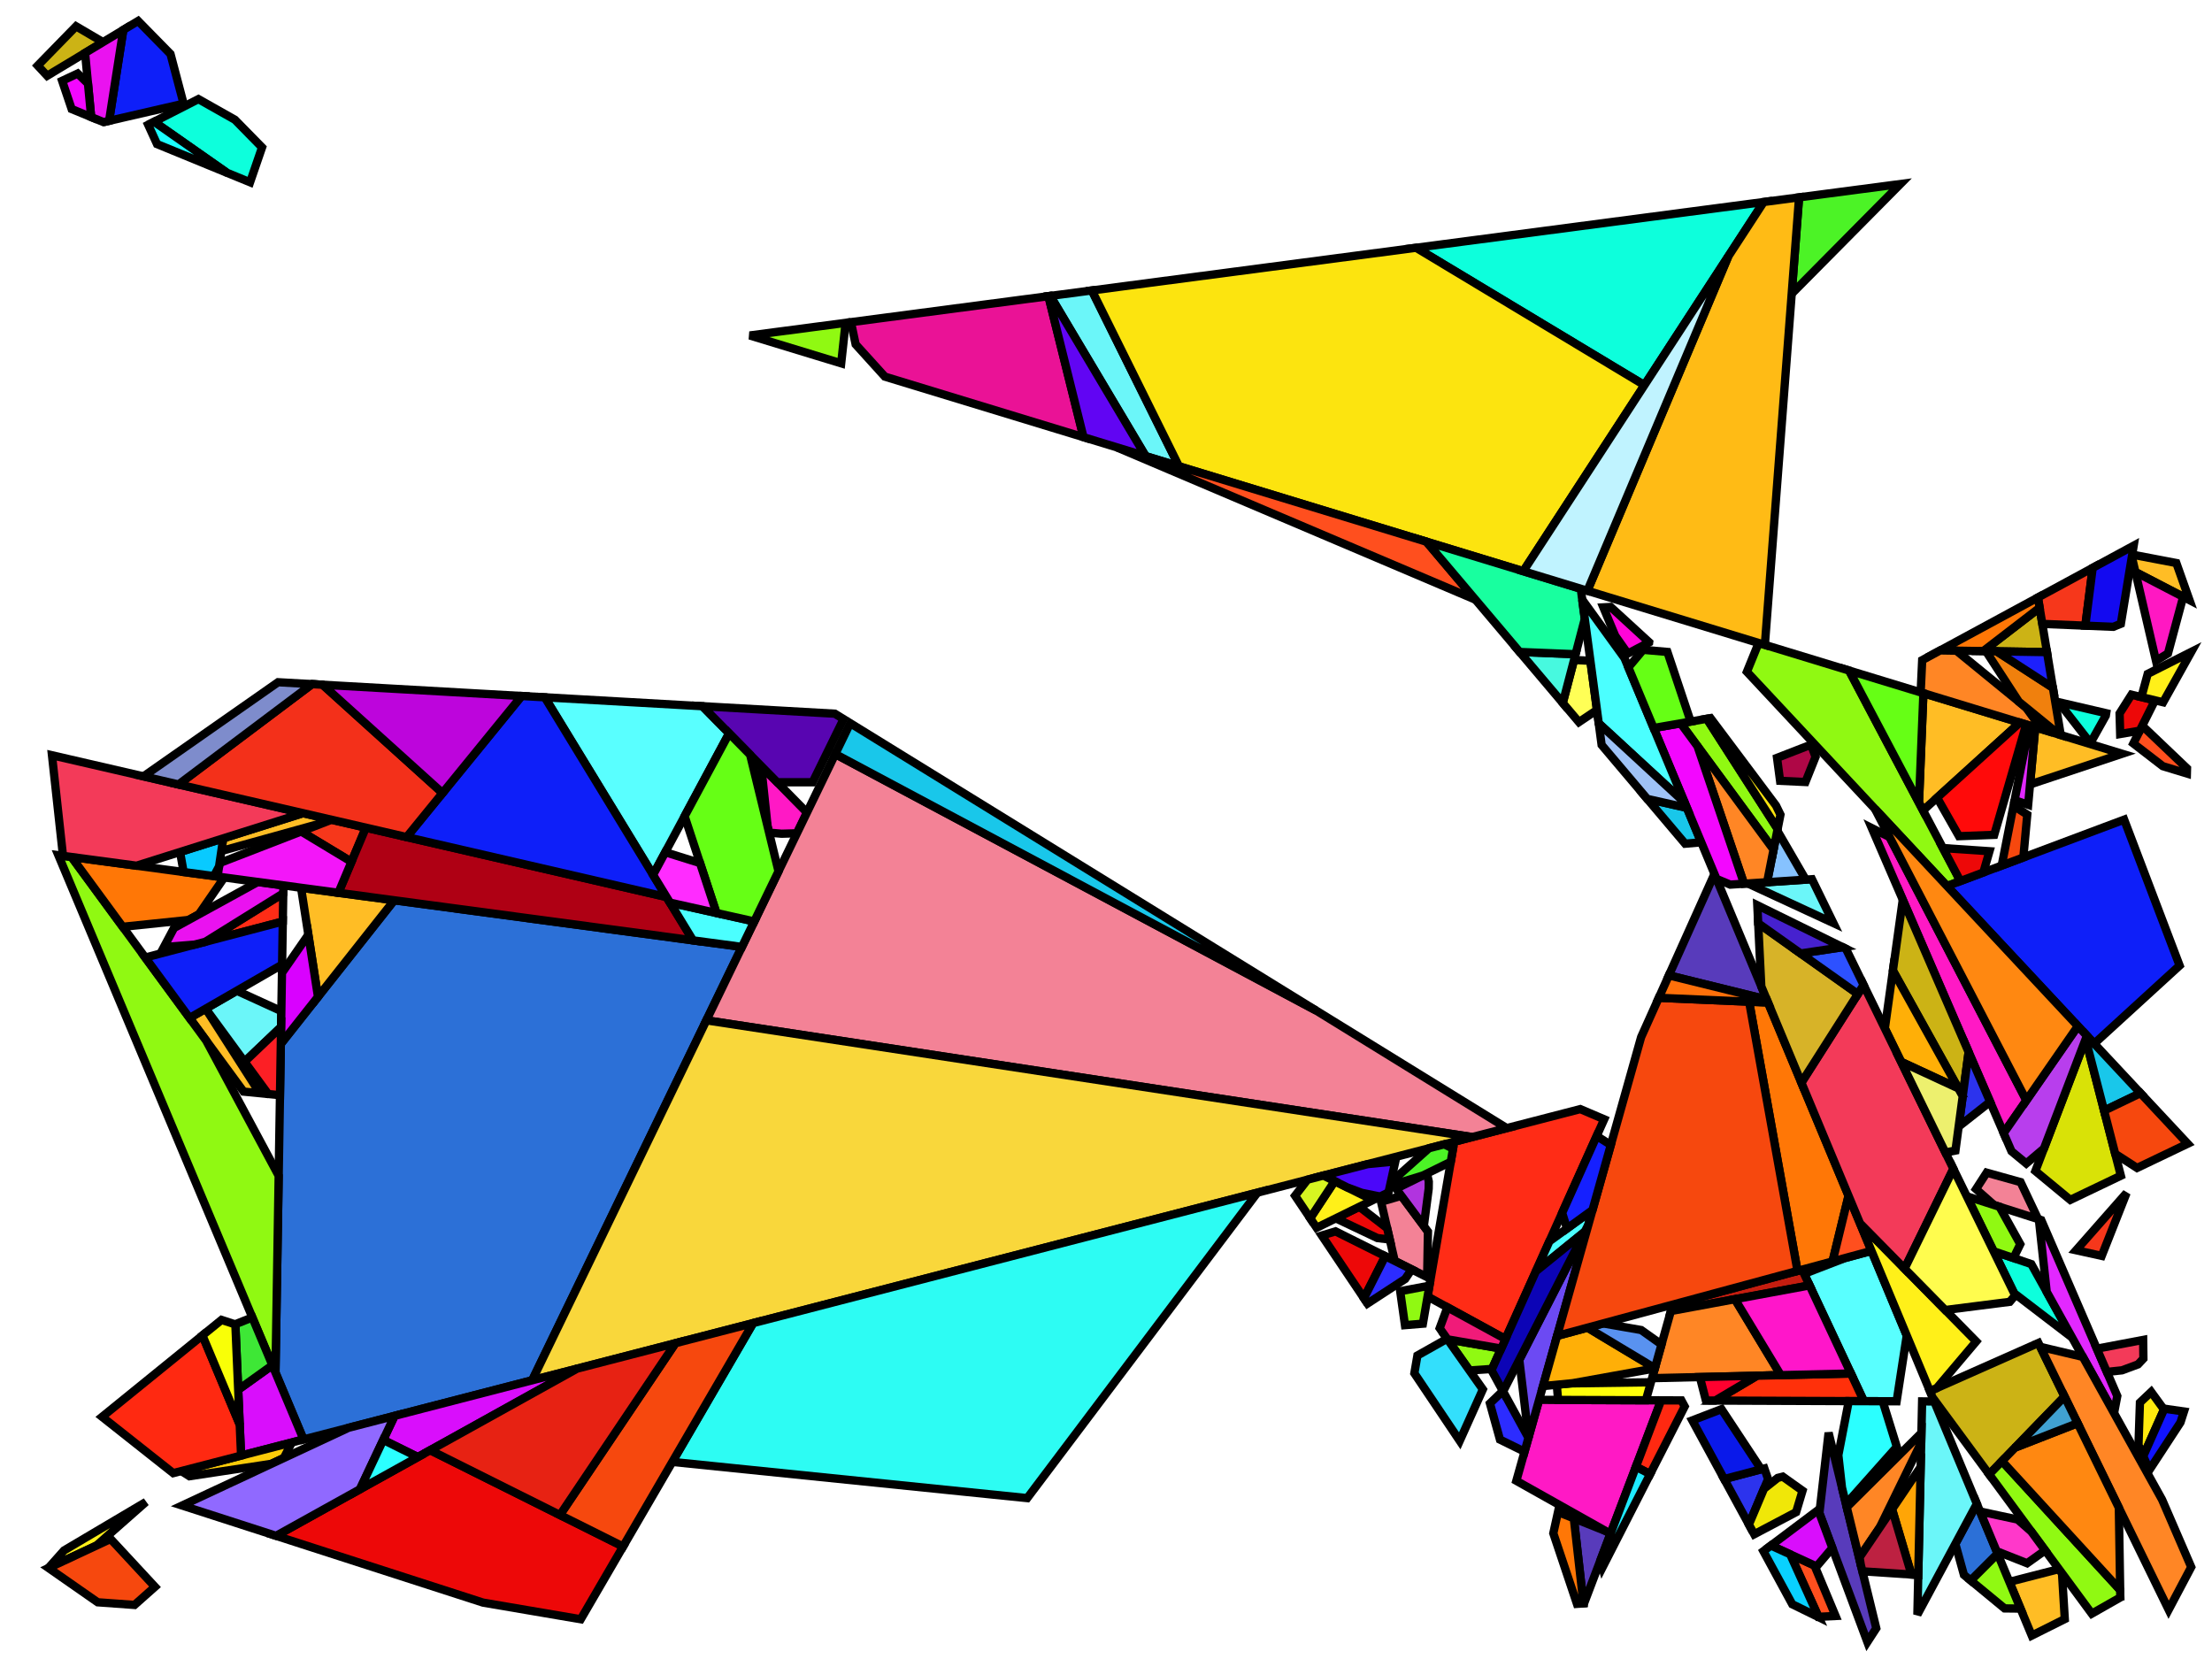 <?xml version="1.0" encoding="iso-8859-1" standalone="no"?>
<!DOCTYPE svg PUBLIC "-//W3C//DTD SVG 1.0//EN" "http://www.w3.org/TR/2001/REC-SVG-20010904/DTD/svg10.dtd">
<svg xmlns="http://www.w3.org/2000/svg" width="800" height="600">
<path style="fill:rgb(0, 0, 0);fill-opacity:0.0;fill-rule:evenodd;stroke:rgb(0, 0, 0);stroke-width:0.0;" d="M 0, 600 L 800, 600 L 800, 0 L 0, 0 z "/>
<path style="fill:rgb(88, 59, 187);fill-opacity:1.0;fill-rule:evenodd;stroke:rgb(0, 0, 0);stroke-width:3.0;" d="M 638.967, 361.483 L 603.57, 352.757 L 620.049, 316.077 z "/>
<path style="fill:rgb(88, 59, 187);fill-opacity:1.0;fill-rule:evenodd;stroke:rgb(0, 0, 0);stroke-width:3.0;" d="M 580.88, 553.798 L 582.464, 554.688 L 572.915, 579.854 L 572.666, 579.873 L 569.192, 549.122 z "/>
<path style="fill:rgb(88, 59, 187);fill-opacity:1.0;fill-rule:evenodd;stroke:rgb(0, 0, 0);stroke-width:3.0;" d="M 678.578, 588.883 L 675.357, 593.845 L 658.007, 547.26 L 661.34, 518.165 z "/>
<path style="fill:rgb(255, 25, 197);fill-opacity:1.0;fill-rule:evenodd;stroke:rgb(0, 0, 0);stroke-width:3.0;" d="M 291.844, 293.871 L 288.219, 301.361 L 282.661, 301.528 L 278.152, 301.127 L 277.617, 298.928 L 275.298, 277.03 z "/>
<path style="fill:rgb(255, 25, 197);fill-opacity:1.0;fill-rule:evenodd;stroke:rgb(0, 0, 0);stroke-width:3.0;" d="M 683.402, 302.748 L 732.867, 397.971 L 724.654, 409.821 L 676.969, 299.504 z "/>
<path style="fill:rgb(255, 25, 197);fill-opacity:1.0;fill-rule:evenodd;stroke:rgb(0, 0, 0);stroke-width:3.0;" d="M 600.768, 506.453 L 582.464, 554.688 L 548.408, 535.557 L 556.643, 506.274 z "/>
<path style="fill:rgb(255, 255, 10);fill-opacity:1.0;fill-rule:evenodd;stroke:rgb(0, 0, 0);stroke-width:3.0;" d="M 595.25, 506.43 L 563.507, 506.302 L 563.024, 500.805 L 568.057, 500.319 L 597.077, 499.912 z "/>
<path style="fill:rgb(13, 255, 220);fill-opacity:1.0;fill-rule:evenodd;stroke:rgb(0, 0, 0);stroke-width:3.0;" d="M 761.727, 257.939 L 761.58, 258.836 L 756.032, 268.744 L 744.523, 253.941 z "/>
<path style="fill:rgb(13, 255, 220);fill-opacity:1.0;fill-rule:evenodd;stroke:rgb(0, 0, 0);stroke-width:3.0;" d="M 594.728, 139.302 L 512.143, 89.605 L 637.865, 73.056 z "/>
<path style="fill:rgb(13, 255, 220);fill-opacity:1.0;fill-rule:evenodd;stroke:rgb(0, 0, 0);stroke-width:3.0;" d="M 734.654, 457.179 L 749.409, 483.757 L 728.433, 467.711 L 721.026, 452.541 z "/>
<path style="fill:rgb(13, 255, 220);fill-opacity:1.0;fill-rule:evenodd;stroke:rgb(0, 0, 0);stroke-width:3.0;" d="M 84.968, 43.304 L 94.776, 53.309 L 90.438, 65.917 L 82.084, 62.489 L 55.729, 44.037 L 71.764, 35.846 z "/>
<path style="fill:rgb(44, 112, 215);fill-opacity:1.0;fill-rule:evenodd;stroke:rgb(0, 0, 0);stroke-width:3.0;" d="M 722.475, 561.92 L 712.766, 571.628 L 710.283, 569.581 L 707.179, 558.361 L 714.957, 543.875 z "/>
<path style="fill:rgb(44, 112, 215);fill-opacity:1.0;fill-rule:evenodd;stroke:rgb(0, 0, 0);stroke-width:3.0;" d="M 268.326, 342.465 L 192.478, 499.191 L 109.777, 520.588 L 99.63, 496.411 L 101.561, 377.528 L 142.57, 325.596 z "/>
<path style="fill:rgb(255, 189, 37);fill-opacity:1.0;fill-rule:evenodd;stroke:rgb(0, 0, 0);stroke-width:3.0;" d="M 787.107, 203.629 L 791.862, 217.038 L 772.296, 206.884 L 771.014, 201.356 L 771.14, 200.585 z "/>
<path style="fill:rgb(255, 189, 37);fill-opacity:1.0;fill-rule:evenodd;stroke:rgb(0, 0, 0);stroke-width:3.0;" d="M 74.524, 364.984 L 93.972, 395.372 L 88.095, 394.793 L 68.566, 368.164 L 74.393, 364.805 z "/>
<path style="fill:rgb(255, 189, 37);fill-opacity:1.0;fill-rule:evenodd;stroke:rgb(0, 0, 0);stroke-width:3.0;" d="M 767.492, 272.609 L 734.186, 283.699 L 736.077, 263.034 z "/>
<path style="fill:rgb(255, 189, 37);fill-opacity:1.0;fill-rule:evenodd;stroke:rgb(0, 0, 0);stroke-width:3.0;" d="M 119.895, 296.469 L 117.662, 297.334 L 80.051, 307.774 L 80.724, 303.207 L 109.603, 294.095 z "/>
<path style="fill:rgb(255, 189, 37);fill-opacity:1.0;fill-rule:evenodd;stroke:rgb(0, 0, 0);stroke-width:3.0;" d="M 745.748, 568.981 L 746.758, 585.555 L 734.813, 591.532 L 726.716, 572.098 L 744.649, 567.489 z "/>
<path style="fill:rgb(255, 189, 37);fill-opacity:1.0;fill-rule:evenodd;stroke:rgb(0, 0, 0);stroke-width:3.0;" d="M 730.513, 261.338 L 695.494, 293.112 L 694.025, 290.332 L 695.621, 250.702 z "/>
<path style="fill:rgb(255, 189, 37);fill-opacity:1.0;fill-rule:evenodd;stroke:rgb(0, 0, 0);stroke-width:3.0;" d="M 142.57, 325.596 L 115.002, 360.507 L 108.882, 321.077 z "/>
<path style="fill:rgb(204, 179, 21);fill-opacity:1.0;fill-rule:evenodd;stroke:rgb(0, 0, 0);stroke-width:3.0;" d="M 740.323, 235.853 L 717.265, 235.482 L 737.66, 219.798 z "/>
<path style="fill:rgb(204, 179, 21);fill-opacity:1.0;fill-rule:evenodd;stroke:rgb(0, 0, 0);stroke-width:3.0;" d="M 37.258, 15.233 L 17.058, 27.403 L 13.636, 23.722 L 27.508, 9.51 z "/>
<path style="fill:rgb(204, 179, 21);fill-opacity:1.0;fill-rule:evenodd;stroke:rgb(0, 0, 0);stroke-width:3.0;" d="M 711.978, 380.497 L 709.842, 396.464 L 684.594, 351.031 L 688.163, 325.4 z "/>
<path style="fill:rgb(204, 179, 21);fill-opacity:1.0;fill-rule:evenodd;stroke:rgb(0, 0, 0);stroke-width:3.0;" d="M 746.675, 505.07 L 719.418, 533.226 L 698.928, 505.403 L 697.974, 503.111 L 737.219, 485.704 z "/>
<path style="fill:rgb(255, 44, 22);fill-opacity:1.0;fill-rule:evenodd;stroke:rgb(0, 0, 0);stroke-width:3.0;" d="M 102.28, 333.274 L 74.266, 340.611 L 102.445, 323.087 z "/>
<path style="fill:rgb(255, 44, 22);fill-opacity:1.0;fill-rule:evenodd;stroke:rgb(0, 0, 0);stroke-width:3.0;" d="M 580.183, 404.808 L 544.475, 484.285 L 516.302, 468.893 L 525.942, 412.917 L 571.531, 401.122 z "/>
<path style="fill:rgb(108, 74, 243);fill-opacity:1.0;fill-rule:evenodd;stroke:rgb(0, 0, 0);stroke-width:3.0;" d="M 552.814, 519.891 L 549.474, 491.78 L 574.463, 442.908 z "/>
<path style="fill:rgb(246, 55, 27);fill-opacity:1.0;fill-rule:evenodd;stroke:rgb(0, 0, 0);stroke-width:3.0;" d="M 132.325, 299.337 L 127.113, 311.689 L 108.926, 300.715 L 119.895, 296.469 z "/>
<path style="fill:rgb(246, 55, 27);fill-opacity:1.0;fill-rule:evenodd;stroke:rgb(0, 0, 0);stroke-width:3.0;" d="M 754.186, 226.281 L 738.629, 225.638 L 737.045, 216.092 L 756.849, 205.371 z "/>
<path style="fill:rgb(246, 55, 27);fill-opacity:1.0;fill-rule:evenodd;stroke:rgb(0, 0, 0);stroke-width:3.0;" d="M 760.115, 454.206 L 750.852, 452.162 L 769.111, 431.424 z "/>
<path style="fill:rgb(175, 0, 20);fill-opacity:1.0;fill-rule:evenodd;stroke:rgb(0, 0, 0);stroke-width:3.0;" d="M 241.08, 324.426 L 250.635, 340.092 L 122.387, 322.889 L 132.325, 299.337 z "/>
<path style="fill:rgb(107, 246, 249);fill-opacity:1.0;fill-rule:evenodd;stroke:rgb(0, 0, 0);stroke-width:3.0;" d="M 663.066, 333.836 L 632.136, 319.517 L 655.324, 317.98 z "/>
<path style="fill:rgb(107, 246, 249);fill-opacity:1.0;fill-rule:evenodd;stroke:rgb(0, 0, 0);stroke-width:3.0;" d="M 426.387, 168.636 L 414.332, 164.961 L 379.85, 107.02 L 394.881, 105.041 z "/>
<path style="fill:rgb(107, 246, 249);fill-opacity:1.0;fill-rule:evenodd;stroke:rgb(0, 0, 0);stroke-width:3.0;" d="M 101.753, 365.682 L 101.66, 371.408 L 88.448, 384.002 L 74.393, 364.805 L 85.636, 358.323 z "/>
<path style="fill:rgb(107, 246, 249);fill-opacity:1.0;fill-rule:evenodd;stroke:rgb(0, 0, 0);stroke-width:3.0;" d="M 699.532, 506.851 L 714.957, 543.875 L 693.45, 583.928 L 695.159, 506.833 z "/>
<path style="fill:rgb(89, 255, 255);fill-opacity:1.0;fill-rule:evenodd;stroke:rgb(0, 0, 0);stroke-width:3.0;" d="M 254.06, 255.411 L 263.698, 265.222 L 236.198, 316.422 L 197.022, 252.188 z "/>
<path style="fill:rgb(89, 255, 255);fill-opacity:1.0;fill-rule:evenodd;stroke:rgb(0, 0, 0);stroke-width:3.0;" d="M 689.601, 483.015 L 685.94, 506.796 L 674.098, 506.748 L 652.49, 460.693 L 667.265, 454.991 L 676.846, 452.401 z "/>
<path style="fill:rgb(243, 130, 150);fill-opacity:1.0;fill-rule:evenodd;stroke:rgb(0, 0, 0);stroke-width:3.0;" d="M 476.063, 365.517 L 544.942, 408.001 L 532.455, 411.232 L 255.476, 369.017 L 302.083, 272.714 z "/>
<path style="fill:rgb(243, 130, 150);fill-opacity:1.0;fill-rule:evenodd;stroke:rgb(0, 0, 0);stroke-width:3.0;" d="M 730.771, 427.525 L 737.117, 440.906 L 721.164, 435.813 L 714.662, 430.06 L 718.505, 424.112 z "/>
<path style="fill:rgb(243, 130, 150);fill-opacity:1.0;fill-rule:evenodd;stroke:rgb(0, 0, 0);stroke-width:3.0;" d="M 516.438, 445.417 L 516.159, 461.896 L 504.424, 456.035 L 499.461, 434.632 L 506.835, 432.486 z "/>
<path style="fill:rgb(249, 215, 59);fill-opacity:1.0;fill-rule:evenodd;stroke:rgb(0, 0, 0);stroke-width:3.0;" d="M 532.455, 411.232 L 192.478, 499.191 L 255.476, 369.017 z "/>
<path style="fill:rgb(88, 5, 177);fill-opacity:1.0;fill-rule:evenodd;stroke:rgb(0, 0, 0);stroke-width:3.0;" d="M 301.935, 258.117 L 305.092, 260.064 L 293.898, 282.909 L 281.084, 282.918 L 254.06, 255.411 z "/>
<path style="fill:rgb(177, 52, 223);fill-opacity:1.0;fill-rule:evenodd;stroke:rgb(0, 0, 0);stroke-width:3.0;" d="M 516.744, 427.351 L 516.701, 429.912 L 514.952, 443.416 L 504.918, 429.905 L 516.087, 424.414 z "/>
<path style="fill:rgb(217, 226, 7);fill-opacity:1.0;fill-rule:evenodd;stroke:rgb(0, 0, 0);stroke-width:3.0;" d="M 767.034, 425.207 L 748.754, 433.955 L 736.123, 423.511 L 754.298, 375.791 z "/>
<path style="fill:rgb(197, 29, 15);fill-opacity:1.0;fill-rule:evenodd;stroke:rgb(0, 0, 0);stroke-width:3.0;" d="M 654.457, 464.886 L 604.295, 474.156 L 604.945, 471.837 L 651.779, 459.177 z "/>
<path style="fill:rgb(134, 194, 255);fill-opacity:1.0;fill-rule:evenodd;stroke:rgb(0, 0, 0);stroke-width:3.0;" d="M 653.064, 318.129 L 639.095, 319.055 L 642.783, 300.418 z "/>
<path style="fill:rgb(144, 249, 18);fill-opacity:1.0;fill-rule:evenodd;stroke:rgb(0, 0, 0);stroke-width:3.0;" d="M 668.756, 242.513 L 708.99, 318.651 L 704.177, 320.456 L 631.791, 242.964 L 636.032, 232.538 z "/>
<path style="fill:rgb(144, 249, 18);fill-opacity:1.0;fill-rule:evenodd;stroke:rgb(0, 0, 0);stroke-width:3.0;" d="M 642.903, 299.81 L 641.425, 307.281 L 607.837, 261.597 L 617.301, 259.946 z "/>
<path style="fill:rgb(144, 249, 18);fill-opacity:1.0;fill-rule:evenodd;stroke:rgb(0, 0, 0);stroke-width:3.0;" d="M 304.227, 131.4 L 271.175, 121.325 L 305.828, 116.764 z "/>
<path style="fill:rgb(144, 249, 18);fill-opacity:1.0;fill-rule:evenodd;stroke:rgb(0, 0, 0);stroke-width:3.0;" d="M 730.743, 581.765 L 724.979, 581.701 L 712.766, 571.628 L 722.475, 561.92 z "/>
<path style="fill:rgb(144, 249, 18);fill-opacity:1.0;fill-rule:evenodd;stroke:rgb(0, 0, 0);stroke-width:3.0;" d="M 542.927, 487.73 L 539.621, 495.088 L 531.467, 495.65 L 523.52, 484.394 z "/>
<path style="fill:rgb(144, 249, 18);fill-opacity:1.0;fill-rule:evenodd;stroke:rgb(0, 0, 0);stroke-width:3.0;" d="M 766.793, 575.049 L 766.836, 577.734 L 756.516, 583.604 L 719.418, 533.226 L 724.053, 528.438 z "/>
<path style="fill:rgb(144, 249, 18);fill-opacity:1.0;fill-rule:evenodd;stroke:rgb(0, 0, 0);stroke-width:3.0;" d="M 514.609, 478.727 L 508.122, 479.258 L 506.398, 466.984 L 516.976, 464.982 z "/>
<path style="fill:rgb(144, 249, 18);fill-opacity:1.0;fill-rule:evenodd;stroke:rgb(0, 0, 0);stroke-width:3.0;" d="M 723.144, 436.445 L 730.658, 449.98 L 728.206, 454.985 L 721.026, 452.541 L 711.325, 432.671 z "/>
<path style="fill:rgb(144, 249, 18);fill-opacity:1.0;fill-rule:evenodd;stroke:rgb(0, 0, 0);stroke-width:3.0;" d="M 25.868, 309.942 L 74.58, 376.365 L 100.787, 425.219 L 99.63, 496.411 L 21.107, 309.304 z "/>
<path style="fill:rgb(226, 40, 255);fill-opacity:1.0;fill-rule:evenodd;stroke:rgb(0, 0, 0);stroke-width:3.0;" d="M 736.077, 263.034 L 733.512, 291.064 L 728.607, 289.385 L 733.938, 262.382 z "/>
<path style="fill:rgb(226, 40, 255);fill-opacity:1.0;fill-rule:evenodd;stroke:rgb(0, 0, 0);stroke-width:3.0;" d="M 738.246, 441.267 L 765.746, 504.887 L 764.571, 511.069 L 740.218, 467.201 L 737.378, 440.99 z "/>
<path style="fill:rgb(255, 255, 86);fill-opacity:1.0;fill-rule:evenodd;stroke:rgb(0, 0, 0);stroke-width:3.0;" d="M 575.187, 238.995 L 577.562, 256.785 L 571.043, 261.152 L 565.198, 254.238 L 569.272, 238.683 z "/>
<path style="fill:rgb(255, 119, 6);fill-opacity:1.0;fill-rule:evenodd;stroke:rgb(0, 0, 0);stroke-width:3.0;" d="M 639.424, 362.579 L 668.546, 432.479 L 662.766, 456.207 L 650.09, 459.634 L 632.595, 362.283 z "/>
<path style="fill:rgb(255, 119, 6);fill-opacity:1.0;fill-rule:evenodd;stroke:rgb(0, 0, 0);stroke-width:3.0;" d="M 81.104, 317.351 L 71.902, 330.694 L 68.215, 332.718 L 44.383, 335.189 L 25.868, 309.942 z "/>
<path style="fill:rgb(255, 119, 6);fill-opacity:1.0;fill-rule:evenodd;stroke:rgb(0, 0, 0);stroke-width:3.0;" d="M 569.192, 549.122 L 572.666, 579.873 L 570.326, 580.059 L 561.776, 554.532 L 563.473, 546.833 z "/>
<path style="fill:rgb(255, 119, 6);fill-opacity:1.0;fill-rule:evenodd;stroke:rgb(0, 0, 0);stroke-width:3.0;" d="M 737.66, 219.798 L 717.265, 235.482 L 701.691, 235.231 L 737.045, 216.092 z "/>
<path style="fill:rgb(175, 7, 70);fill-opacity:1.0;fill-rule:evenodd;stroke:rgb(0, 0, 0);stroke-width:3.0;" d="M 656.62, 273.724 L 652.975, 282.821 L 643.793, 282.391 L 642.689, 274.09 L 654.985, 269.314 z "/>
<path style="fill:rgb(255, 134, 37);fill-opacity:1.0;fill-rule:evenodd;stroke:rgb(0, 0, 0);stroke-width:3.0;" d="M 641.425, 307.281 L 639.095, 319.055 L 630.756, 319.608 L 613.927, 269.881 z "/>
<path style="fill:rgb(255, 134, 37);fill-opacity:1.0;fill-rule:evenodd;stroke:rgb(0, 0, 0);stroke-width:3.0;" d="M 707.551, 235.325 L 732.736, 255.897 L 738.449, 263.756 L 694.637, 250.402 L 695.185, 238.753 L 701.691, 235.231 z "/>
<path style="fill:rgb(255, 134, 37);fill-opacity:1.0;fill-rule:evenodd;stroke:rgb(0, 0, 0);stroke-width:3.0;" d="M 694.829, 521.737 L 679.868, 552.38 L 672.38, 563.456 L 667.905, 545.098 L 694.906, 518.242 z "/>
<path style="fill:rgb(255, 134, 37);fill-opacity:1.0;fill-rule:evenodd;stroke:rgb(0, 0, 0);stroke-width:3.0;" d="M 644.046, 497.34 L 597.49, 498.439 L 604.295, 474.156 L 627.464, 469.874 z "/>
<path style="fill:rgb(255, 134, 37);fill-opacity:1.0;fill-rule:evenodd;stroke:rgb(0, 0, 0);stroke-width:3.0;" d="M 753.288, 490.744 L 781.947, 542.368 L 792.486, 566.75 L 784.325, 582.18 L 737.905, 487.109 z "/>
<path style="fill:rgb(44, 51, 237);fill-opacity:1.0;fill-rule:evenodd;stroke:rgb(0, 0, 0);stroke-width:3.0;" d="M 639.448, 534.941 L 632.514, 551.366 L 623.573, 534.926 L 638.105, 531.086 z "/>
<path style="fill:rgb(44, 51, 237);fill-opacity:1.0;fill-rule:evenodd;stroke:rgb(0, 0, 0);stroke-width:3.0;" d="M 719.758, 398.495 L 708.374, 407.443 L 711.978, 380.497 z "/>
<path style="fill:rgb(255, 240, 26);fill-opacity:1.0;fill-rule:evenodd;stroke:rgb(0, 0, 0);stroke-width:3.0;" d="M 34.877, 558.981 L 17.486, 567.108 L 23.154, 560.742 L 52.778, 543.2 z "/>
<path style="fill:rgb(14, 31, 249);fill-opacity:1.0;fill-rule:evenodd;stroke:rgb(0, 0, 0);stroke-width:3.0;" d="M 788.287, 349.207 L 757.408, 377.444 L 704.177, 320.456 L 768.231, 296.431 z "/>
<path style="fill:rgb(14, 31, 249);fill-opacity:1.0;fill-rule:evenodd;stroke:rgb(0, 0, 0);stroke-width:3.0;" d="M 197.022, 252.188 L 241.08, 324.426 L 147.067, 302.738 L 188.649, 251.714 z "/>
<path style="fill:rgb(14, 31, 249);fill-opacity:1.0;fill-rule:evenodd;stroke:rgb(0, 0, 0);stroke-width:3.0;" d="M 102.026, 348.874 L 68.566, 368.164 L 52.533, 346.302 L 102.28, 333.274 z "/>
<path style="fill:rgb(14, 31, 249);fill-opacity:1.0;fill-rule:evenodd;stroke:rgb(0, 0, 0);stroke-width:3.0;" d="M 61.664, 19.534 L 66.404, 37.497 L 39.455, 43.699 L 44.59, 10.816 L 49.951, 7.586 z "/>
<path style="fill:rgb(234, 18, 240);fill-opacity:1.0;fill-rule:evenodd;stroke:rgb(0, 0, 0);stroke-width:3.0;" d="M 102.492, 320.22 L 102.445, 323.087 L 74.266, 340.611 L 70.374, 341.63 L 59.257, 342.537 L 62.943, 335.614 L 93.236, 318.979 z "/>
<path style="fill:rgb(234, 18, 240);fill-opacity:1.0;fill-rule:evenodd;stroke:rgb(0, 0, 0);stroke-width:3.0;" d="M 39.455, 43.699 L 37.432, 44.165 L 32.971, 42.334 L 30.767, 19.144 L 44.59, 10.816 z "/>
<path style="fill:rgb(252, 228, 15);fill-opacity:1.0;fill-rule:evenodd;stroke:rgb(0, 0, 0);stroke-width:3.0;" d="M 594.728, 139.302 L 550.911, 206.592 L 426.387, 168.636 L 394.881, 105.041 L 512.143, 89.605 z "/>
<path style="fill:rgb(252, 228, 15);fill-opacity:1.0;fill-rule:evenodd;stroke:rgb(0, 0, 0);stroke-width:3.0;" d="M 642.309, 291.325 L 643.926, 294.638 L 642.903, 299.81 L 617.301, 259.946 L 618.627, 259.715 z "/>
<path style="fill:rgb(255, 175, 7);fill-opacity:1.0;fill-rule:evenodd;stroke:rgb(0, 0, 0);stroke-width:3.0;" d="M 708.259, 393.616 L 687.576, 384.032 L 681.68, 371.958 L 684.594, 351.031 z "/>
<path style="fill:rgb(255, 175, 7);fill-opacity:1.0;fill-rule:evenodd;stroke:rgb(0, 0, 0);stroke-width:3.0;" d="M 598.507, 494.809 L 598.477, 494.915 L 568.763, 500.251 L 558.046, 501.287 L 563.151, 483.134 L 574.143, 480.163 z "/>
<path style="fill:rgb(89, 146, 240);fill-opacity:1.0;fill-rule:evenodd;stroke:rgb(0, 0, 0);stroke-width:3.0;" d="M 593.562, 481.027 L 600.907, 486.243 L 598.507, 494.809 L 574.143, 480.163 L 579.808, 478.631 z "/>
<path style="fill:rgb(255, 48, 10);fill-opacity:1.0;fill-rule:evenodd;stroke:rgb(0, 0, 0);stroke-width:3.0;" d="M 674.098, 506.748 L 620.312, 506.531 L 635.479, 497.542 L 669.402, 496.741 z "/>
<path style="fill:rgb(25, 199, 234);fill-opacity:1.0;fill-rule:evenodd;stroke:rgb(0, 0, 0);stroke-width:3.0;" d="M 476.063, 365.517 L 302.083, 272.714 L 307.489, 261.543 z "/>
<path style="fill:rgb(25, 199, 234);fill-opacity:1.0;fill-rule:evenodd;stroke:rgb(0, 0, 0);stroke-width:3.0;" d="M 774.138, 395.354 L 760.971, 401.682 L 754.298, 375.791 L 754.752, 374.6 z "/>
<path style="fill:rgb(25, 199, 234);fill-opacity:1.0;fill-rule:evenodd;stroke:rgb(0, 0, 0);stroke-width:3.0;" d="M 610.083, 292.157 L 615.284, 304.639 L 609.457, 305.138 L 595.75, 288.931 z "/>
<path style="fill:rgb(255, 79, 30);fill-opacity:1.0;fill-rule:evenodd;stroke:rgb(0, 0, 0);stroke-width:3.0;" d="M 656.227, 566.181 L 663.857, 584.437 L 657.68, 584.738 L 647.446, 562.152 z "/>
<path style="fill:rgb(255, 79, 30);fill-opacity:1.0;fill-rule:evenodd;stroke:rgb(0, 0, 0);stroke-width:3.0;" d="M 790.964, 277.889 L 790.913, 279.748 L 782.2, 277.092 L 771.555, 268.886 L 774.78, 262.458 z "/>
<path style="fill:rgb(255, 79, 30);fill-opacity:1.0;fill-rule:evenodd;stroke:rgb(0, 0, 0);stroke-width:3.0;" d="M 676.846, 452.401 L 662.766, 456.207 L 668.546, 432.479 z "/>
<path style="fill:rgb(255, 79, 30);fill-opacity:1.0;fill-rule:evenodd;stroke:rgb(0, 0, 0);stroke-width:3.0;" d="M 515.898, 195.92 L 533.621, 216.885 L 403.79, 161.748 z "/>
<path style="fill:rgb(243, 22, 249);fill-opacity:1.0;fill-rule:evenodd;stroke:rgb(0, 0, 0);stroke-width:3.0;" d="M 127.113, 311.689 L 122.387, 322.889 L 78.688, 317.027 L 79.408, 312.141 L 108.926, 300.715 z "/>
<path style="fill:rgb(255, 234, 14);fill-opacity:1.0;fill-rule:evenodd;stroke:rgb(0, 0, 0);stroke-width:3.0;" d="M 782.635, 509.768 L 775.145, 526.631 L 773.412, 522.622 L 773.937, 507.251 L 778.009, 503.403 z "/>
<path style="fill:rgb(10, 25, 234);fill-opacity:1.0;fill-rule:evenodd;stroke:rgb(0, 0, 0);stroke-width:3.0;" d="M 636.957, 531.389 L 623.573, 534.926 L 612.034, 513.707 L 622.604, 509.643 z "/>
<path style="fill:rgb(217, 14, 252);fill-opacity:1.0;fill-rule:evenodd;stroke:rgb(0, 0, 0);stroke-width:3.0;" d="M 109.777, 520.588 L 87.185, 526.433 L 86.149, 502.606 L 98.513, 493.747 z "/>
<path style="fill:rgb(217, 14, 252);fill-opacity:1.0;fill-rule:evenodd;stroke:rgb(0, 0, 0);stroke-width:3.0;" d="M 151.126, 526.971 L 138.599, 520.763 L 142.7, 512.07 L 208.706, 494.993 z "/>
<path style="fill:rgb(217, 14, 252);fill-opacity:1.0;fill-rule:evenodd;stroke:rgb(0, 0, 0);stroke-width:3.0;" d="M 662.69, 559.832 L 656.999, 566.535 L 640.481, 558.956 L 657.578, 546.107 z "/>
<path style="fill:rgb(240, 128, 13);fill-opacity:1.0;fill-rule:evenodd;stroke:rgb(0, 0, 0);stroke-width:3.0;" d="M 722.099, 235.56 L 742.463, 248.751 L 745.299, 265.845 L 744.686, 265.658 L 730.128, 253.767 L 718.235, 235.498 z "/>
<path style="fill:rgb(29, 32, 252);fill-opacity:1.0;fill-rule:evenodd;stroke:rgb(0, 0, 0);stroke-width:3.0;" d="M 740.323, 235.853 L 742.463, 248.751 L 722.099, 235.56 z "/>
<path style="fill:rgb(62, 231, 54);fill-opacity:1.0;fill-rule:evenodd;stroke:rgb(0, 0, 0);stroke-width:3.0;" d="M 98.513, 493.747 L 86.149, 502.606 L 85.119, 478.919 L 91.261, 476.469 z "/>
<path style="fill:rgb(243, 7, 255);fill-opacity:1.0;fill-rule:evenodd;stroke:rgb(0, 0, 0);stroke-width:3.0;" d="M 31.819, 30.219 L 32.971, 42.334 L 25.918, 39.44 L 22.472, 29.231 L 28.074, 26.596 z "/>
<path style="fill:rgb(243, 7, 255);fill-opacity:1.0;fill-rule:evenodd;stroke:rgb(0, 0, 0);stroke-width:3.0;" d="M 613.927, 269.881 L 630.756, 319.608 L 625.769, 319.939 L 620.793, 317.861 L 598.062, 263.302 L 607.837, 261.597 z "/>
<path style="fill:rgb(71, 249, 223);fill-opacity:1.0;fill-rule:evenodd;stroke:rgb(0, 0, 0);stroke-width:3.0;" d="M 569.816, 236.609 L 565.198, 254.238 L 549.604, 235.792 z "/>
<path style="fill:rgb(24, 255, 159);fill-opacity:1.0;fill-rule:evenodd;stroke:rgb(0, 0, 0);stroke-width:3.0;" d="M 571.707, 212.931 L 573.162, 223.833 L 569.816, 236.609 L 549.604, 235.792 L 515.898, 195.92 z "/>
<path style="fill:rgb(252, 204, 9);fill-opacity:1.0;fill-rule:evenodd;stroke:rgb(0, 0, 0);stroke-width:3.0;" d="M 102.658, 527.305 L 98.142, 529.416 L 68.531, 533.897 L 65.577, 532.023 L 105.546, 521.682 z "/>
<path style="fill:rgb(9, 209, 255);fill-opacity:1.0;fill-rule:evenodd;stroke:rgb(0, 0, 0);stroke-width:3.0;" d="M 647.446, 562.152 L 657.744, 584.88 L 648.195, 580.201 L 637.755, 561.004 L 640.481, 558.956 z "/>
<path style="fill:rgb(237, 8, 8);fill-opacity:1.0;fill-rule:evenodd;stroke:rgb(0, 0, 0);stroke-width:3.0;" d="M 719.526, 307.856 L 717.306, 315.532 L 708.99, 318.651 L 702.682, 306.714 z "/>
<path style="fill:rgb(237, 8, 8);fill-opacity:1.0;fill-rule:evenodd;stroke:rgb(0, 0, 0);stroke-width:3.0;" d="M 500.99, 454.32 L 493.292, 469.524 L 478.053, 446.839 L 483.008, 445.339 z "/>
<path style="fill:rgb(237, 8, 8);fill-opacity:1.0;fill-rule:evenodd;stroke:rgb(0, 0, 0);stroke-width:3.0;" d="M 225.345, 559.323 L 210.037, 585.622 L 174.702, 579.605 L 99.843, 555.453 L 155.6, 524.487 z "/>
<path style="fill:rgb(237, 8, 8);fill-opacity:1.0;fill-rule:evenodd;stroke:rgb(0, 0, 0);stroke-width:3.0;" d="M 779.383, 253.283 L 773.876, 264.259 L 766.791, 265.461 L 766.58, 258.031 L 770.871, 251.254 z "/>
<path style="fill:rgb(237, 8, 8);fill-opacity:1.0;fill-rule:evenodd;stroke:rgb(0, 0, 0);stroke-width:3.0;" d="M 501.678, 444.192 L 502.63, 448.3 L 498.151, 447.756 L 483.112, 440.627 L 491.626, 436.44 z "/>
<path style="fill:rgb(45, 252, 243);fill-opacity:1.0;fill-rule:evenodd;stroke:rgb(0, 0, 0);stroke-width:3.0;" d="M 371.512, 541.814 L 243.158, 528.719 L 272.378, 478.519 L 454.769, 431.331 z "/>
<path style="fill:rgb(184, 62, 237);fill-opacity:1.0;fill-rule:evenodd;stroke:rgb(0, 0, 0);stroke-width:3.0;" d="M 754.752, 374.6 L 739.223, 415.373 L 732.831, 420.79 L 727.483, 416.368 L 724.654, 409.821 L 751.488, 371.106 z "/>
<path style="fill:rgb(75, 255, 255);fill-opacity:1.0;fill-rule:evenodd;stroke:rgb(0, 0, 0);stroke-width:3.0;" d="M 574.463, 442.908 L 573.165, 445.448 L 555.49, 459.767 L 560.362, 448.925 L 575.948, 437.627 z "/>
<path style="fill:rgb(75, 255, 255);fill-opacity:1.0;fill-rule:evenodd;stroke:rgb(0, 0, 0);stroke-width:3.0;" d="M 587.525, 238.013 L 609.296, 290.266 L 578.206, 261.604 L 572.233, 216.869 z "/>
<path style="fill:rgb(75, 255, 255);fill-opacity:1.0;fill-rule:evenodd;stroke:rgb(0, 0, 0);stroke-width:3.0;" d="M 272.784, 333.255 L 268.326, 342.465 L 250.635, 340.092 L 242.311, 326.444 z "/>
<path style="fill:rgb(9, 202, 255);fill-opacity:1.0;fill-rule:evenodd;stroke:rgb(0, 0, 0);stroke-width:3.0;" d="M 79.225, 313.385 L 77.353, 316.848 L 66.407, 315.38 L 65.123, 308.13 L 80.724, 303.207 z "/>
<path style="fill:rgb(27, 255, 255);fill-opacity:1.0;fill-rule:evenodd;stroke:rgb(0, 0, 0);stroke-width:3.0;" d="M 82.084, 62.489 L 56.786, 52.107 L 53.595, 45.127 L 55.729, 44.037 z "/>
<path style="fill:rgb(255, 24, 194);fill-opacity:1.0;fill-rule:evenodd;stroke:rgb(0, 0, 0);stroke-width:3.0;" d="M 789.574, 215.851 L 784.077, 236.335 L 779.744, 238.983 L 772.296, 206.884 z "/>
<path style="fill:rgb(255, 56, 202);fill-opacity:1.0;fill-rule:evenodd;stroke:rgb(0, 0, 0);stroke-width:3.0;" d="M 729.702, 549.556 L 734.613, 553.86 L 739.662, 560.717 L 733.121, 565.371 L 722.093, 561.002 L 716.115, 546.653 z "/>
<path style="fill:rgb(255, 240, 25);fill-opacity:1.0;fill-rule:evenodd;stroke:rgb(0, 0, 0);stroke-width:3.0;" d="M 782.327, 253.984 L 774.46, 252.109 L 776.746, 243.721 L 792.492, 235.777 z "/>
<path style="fill:rgb(255, 240, 25);fill-opacity:1.0;fill-rule:evenodd;stroke:rgb(0, 0, 0);stroke-width:3.0;" d="M 496.493, 434.047 L 476.172, 444.039 L 473.854, 440.589 L 482.687, 427.173 z "/>
<path style="fill:rgb(255, 240, 25);fill-opacity:1.0;fill-rule:evenodd;stroke:rgb(0, 0, 0);stroke-width:3.0;" d="M 714.72, 485.156 L 700.46, 502.009 L 697.974, 503.111 L 672.697, 442.441 z "/>
<path style="fill:rgb(243, 58, 89);fill-opacity:1.0;fill-rule:evenodd;stroke:rgb(0, 0, 0);stroke-width:3.0;" d="M 706.464, 422.716 L 688.819, 458.828 L 672.697, 442.441 L 651.499, 391.563 L 673.998, 356.226 z "/>
<path style="fill:rgb(243, 58, 89);fill-opacity:1.0;fill-rule:evenodd;stroke:rgb(0, 0, 0);stroke-width:3.0;" d="M 775.19, 491.371 L 773.235, 493.453 L 767.438, 495.596 L 761.979, 496.173 L 758.345, 487.765 L 775.103, 484.596 z "/>
<path style="fill:rgb(243, 58, 89);fill-opacity:1.0;fill-rule:evenodd;stroke:rgb(0, 0, 0);stroke-width:3.0;" d="M 109.603, 294.095 L 49.383, 313.096 L 22.78, 309.528 L 18.801, 273.147 z "/>
<path style="fill:rgb(44, 44, 255);fill-opacity:1.0;fill-rule:evenodd;stroke:rgb(0, 0, 0);stroke-width:3.0;" d="M 552.782, 520.004 L 551.371, 525.02 L 542.481, 520.647 L 538.857, 507.557 L 543.528, 503.071 z "/>
<path style="fill:rgb(44, 44, 255);fill-opacity:1.0;fill-rule:evenodd;stroke:rgb(0, 0, 0);stroke-width:3.0;" d="M 510.547, 459.093 L 508.191, 462.559 L 494.578, 471.438 L 493.292, 469.524 L 500.99, 454.32 z "/>
<path style="fill:rgb(102, 255, 21);fill-opacity:1.0;fill-rule:evenodd;stroke:rgb(0, 0, 0);stroke-width:3.0;" d="M 271.293, 272.953 L 281.559, 315.122 L 272.784, 333.255 L 259.122, 330.201 L 247.598, 295.197 L 263.698, 265.222 z "/>
<path style="fill:rgb(102, 255, 21);fill-opacity:1.0;fill-rule:evenodd;stroke:rgb(0, 0, 0);stroke-width:3.0;" d="M 695.621, 250.702 L 694.025, 290.332 L 668.756, 242.513 z "/>
<path style="fill:rgb(102, 255, 21);fill-opacity:1.0;fill-rule:evenodd;stroke:rgb(0, 0, 0);stroke-width:3.0;" d="M 603.041, 235.783 L 611.457, 260.965 L 598.062, 263.302 L 588.923, 241.369 L 594.249, 235.016 z "/>
<path style="fill:rgb(255, 41, 17);fill-opacity:1.0;fill-rule:evenodd;stroke:rgb(0, 0, 0);stroke-width:3.0;" d="M 86.696, 515.2 L 87.185, 526.433 L 62.654, 532.78 L 36.921, 512.42 L 73.213, 482.966 z "/>
<path style="fill:rgb(255, 41, 17);fill-opacity:1.0;fill-rule:evenodd;stroke:rgb(0, 0, 0);stroke-width:3.0;" d="M 608.104, 506.482 L 609.286, 508.655 L 596.793, 533.122 L 591.656, 530.465 L 600.768, 506.453 z "/>
<path style="fill:rgb(255, 10, 10);fill-opacity:1.0;fill-rule:evenodd;stroke:rgb(0, 0, 0);stroke-width:3.0;" d="M 732.783, 262.03 L 721.24, 301.933 L 708.489, 302.419 L 700.579, 288.498 L 730.513, 261.338 z "/>
<path style="fill:rgb(17, 20, 255);fill-opacity:1.0;fill-rule:evenodd;stroke:rgb(0, 0, 0);stroke-width:3.0;" d="M 789.867, 510.489 L 788.597, 514.44 L 777.326, 531.678 L 775.145, 526.631 L 782.766, 509.473 z "/>
<path style="fill:rgb(217, 1, 255);fill-opacity:1.0;fill-rule:evenodd;stroke:rgb(0, 0, 0);stroke-width:3.0;" d="M 115.002, 360.507 L 101.561, 377.528 L 101.978, 351.836 L 111.517, 338.052 z "/>
<path style="fill:rgb(12, 4, 182);fill-opacity:1.0;fill-rule:evenodd;stroke:rgb(0, 0, 0);stroke-width:3.0;" d="M 543.617, 503.234 L 539.415, 495.546 L 555.49, 459.767 L 573.165, 445.448 z "/>
<path style="fill:rgb(215, 179, 40);fill-opacity:1.0;fill-rule:evenodd;stroke:rgb(0, 0, 0);stroke-width:3.0;" d="M 671.92, 359.489 L 651.499, 391.563 L 636.998, 356.758 L 635.875, 333.927 z "/>
<path style="fill:rgb(31, 234, 255);fill-opacity:1.0;fill-rule:evenodd;stroke:rgb(0, 0, 0);stroke-width:3.0;" d="M 596.793, 533.122 L 579.547, 566.895 L 578.816, 564.304 L 591.656, 530.465 z "/>
<path style="fill:rgb(246, 72, 14);fill-opacity:1.0;fill-rule:evenodd;stroke:rgb(0, 0, 0);stroke-width:3.0;" d="M 791.215, 413.636 L 772.897, 422.401 L 764.993, 417.289 L 760.971, 401.682 L 774.138, 395.354 z "/>
<path style="fill:rgb(246, 72, 14);fill-opacity:1.0;fill-rule:evenodd;stroke:rgb(0, 0, 0);stroke-width:3.0;" d="M 56.048, 573.892 L 48.658, 580.449 L 35.34, 579.49 L 17.542, 567.082 L 40.003, 556.585 z "/>
<path style="fill:rgb(246, 72, 14);fill-opacity:1.0;fill-rule:evenodd;stroke:rgb(0, 0, 0);stroke-width:3.0;" d="M 733.187, 294.621 L 731.77, 310.107 L 723.935, 313.046 L 728.209, 291.4 z "/>
<path style="fill:rgb(246, 72, 14);fill-opacity:1.0;fill-rule:evenodd;stroke:rgb(0, 0, 0);stroke-width:3.0;" d="M 225.345, 559.323 L 202.512, 547.919 L 244.28, 485.789 L 272.378, 478.519 z "/>
<path style="fill:rgb(246, 72, 14);fill-opacity:1.0;fill-rule:evenodd;stroke:rgb(0, 0, 0);stroke-width:3.0;" d="M 632.595, 362.283 L 650.09, 459.634 L 563.151, 483.134 L 593.535, 375.092 L 599.926, 360.867 z "/>
<path style="fill:rgb(21, 32, 255);fill-opacity:1.0;fill-rule:evenodd;stroke:rgb(0, 0, 0);stroke-width:3.0;" d="M 582.568, 414.089 L 575.948, 437.627 L 566.726, 444.312 L 564.977, 438.653 L 577.469, 410.848 z "/>
<path style="fill:rgb(243, 48, 26);fill-opacity:1.0;fill-rule:evenodd;stroke:rgb(0, 0, 0);stroke-width:3.0;" d="M 116.687, 247.647 L 160.048, 286.809 L 147.067, 302.738 L 64.566, 283.705 L 112.84, 247.43 z "/>
<path style="fill:rgb(189, 5, 220);fill-opacity:1.0;fill-rule:evenodd;stroke:rgb(0, 0, 0);stroke-width:3.0;" d="M 188.649, 251.714 L 160.048, 286.809 L 116.687, 247.647 z "/>
<path style="fill:rgb(255, 252, 78);fill-opacity:1.0;fill-rule:evenodd;stroke:rgb(0, 0, 0);stroke-width:3.0;" d="M 728.817, 468.496 L 726.85, 470.82 L 703.53, 473.782 L 688.819, 458.828 L 706.464, 422.716 z "/>
<path style="fill:rgb(76, 243, 38);fill-opacity:1.0;fill-rule:evenodd;stroke:rgb(0, 0, 0);stroke-width:3.0;" d="M 647.993, 106.234 L 650.657, 71.372 L 687.291, 66.55 z "/>
<path style="fill:rgb(76, 243, 38);fill-opacity:1.0;fill-rule:evenodd;stroke:rgb(0, 0, 0);stroke-width:3.0;" d="M 525.509, 415.433 L 524.691, 420.183 L 514.643, 425.123 L 502.716, 428.805 L 502.984, 427.588 L 516.794, 415.283 L 522.333, 413.85 z "/>
<path style="fill:rgb(237, 240, 110);fill-opacity:1.0;fill-rule:evenodd;stroke:rgb(0, 0, 0);stroke-width:3.0;" d="M 708.259, 393.616 L 709.842, 396.464 L 707.214, 416.113 L 703.583, 416.816 L 687.576, 384.032 z "/>
<path style="fill:rgb(75, 7, 249);fill-opacity:1.0;fill-rule:evenodd;stroke:rgb(0, 0, 0);stroke-width:3.0;" d="M 502.177, 431.253 L 499.132, 432.75 L 492.47, 431.389 L 487.269, 429.454 L 478.637, 425.156 L 494.651, 421.013 L 504.644, 420.042 z "/>
<path style="fill:rgb(255, 165, 6);fill-opacity:1.0;fill-rule:evenodd;stroke:rgb(0, 0, 0);stroke-width:3.0;" d="M 693.768, 569.607 L 691.293, 569.445 L 684.292, 545.836 L 694.634, 530.541 z "/>
<path style="fill:rgb(234, 18, 150);fill-opacity:1.0;fill-rule:evenodd;stroke:rgb(0, 0, 0);stroke-width:3.0;" d="M 391.86, 158.111 L 320.022, 136.214 L 309.455, 124.547 L 307.76, 116.509 L 379.184, 107.107 z "/>
<path style="fill:rgb(97, 5, 243);fill-opacity:1.0;fill-rule:evenodd;stroke:rgb(0, 0, 0);stroke-width:3.0;" d="M 414.332, 164.961 L 391.86, 158.111 L 379.184, 107.107 L 379.85, 107.02 z "/>
<path style="fill:rgb(144, 105, 255);fill-opacity:1.0;fill-rule:evenodd;stroke:rgb(0, 0, 0);stroke-width:3.0;" d="M 130.183, 538.603 L 99.843, 555.453 L 65.877, 544.494 L 126.032, 516.382 L 142.7, 512.07 z "/>
<path style="fill:rgb(240, 231, 8);fill-opacity:1.0;fill-rule:evenodd;stroke:rgb(0, 0, 0);stroke-width:3.0;" d="M 651.91, 539.137 L 649.591, 546.89 L 634.432, 554.893 L 632.514, 551.366 L 637.975, 538.429 L 642.934, 534.497 L 644.75, 534.041 z "/>
<path style="fill:rgb(255, 5, 215);fill-opacity:1.0;fill-rule:evenodd;stroke:rgb(0, 0, 0);stroke-width:3.0;" d="M 596.439, 232.276 L 596.433, 232.324 L 588.711, 236.383 L 584.16, 229.936 L 579.879, 219.659 L 582.51, 219.508 z "/>
<path style="fill:rgb(159, 194, 246);fill-opacity:1.0;fill-rule:evenodd;stroke:rgb(0, 0, 0);stroke-width:3.0;" d="M 609.296, 290.266 L 610.083, 292.157 L 595.75, 288.931 L 579.25, 269.42 L 578.206, 261.604 z "/>
<path style="fill:rgb(255, 136, 17);fill-opacity:1.0;fill-rule:evenodd;stroke:rgb(0, 0, 0);stroke-width:3.0;" d="M 766.308, 545.28 L 766.793, 575.049 L 724.053, 528.438 L 728.787, 523.548 L 751.388, 514.724 z "/>
<path style="fill:rgb(255, 136, 17);fill-opacity:1.0;fill-rule:evenodd;stroke:rgb(0, 0, 0);stroke-width:3.0;" d="M 751.488, 371.106 L 732.867, 397.971 L 678.099, 292.539 z "/>
<path style="fill:rgb(19, 10, 240);fill-opacity:1.0;fill-rule:evenodd;stroke:rgb(0, 0, 0);stroke-width:3.0;" d="M 767.037, 225.589 L 764.314, 226.7 L 754.186, 226.281 L 756.849, 205.371 L 771.672, 197.347 z "/>
<path style="fill:rgb(255, 112, 10);fill-opacity:1.0;fill-rule:evenodd;stroke:rgb(0, 0, 0);stroke-width:3.0;" d="M 638.967, 361.483 L 639.424, 362.579 L 599.926, 360.867 L 603.57, 352.757 z "/>
<path style="fill:rgb(215, 246, 33);fill-opacity:1.0;fill-rule:evenodd;stroke:rgb(0, 0, 0);stroke-width:3.0;" d="M 482.687, 427.173 L 473.854, 440.589 L 468.385, 432.449 L 472.873, 426.647 L 478.637, 425.156 z "/>
<path style="fill:rgb(126, 140, 204);fill-opacity:1.0;fill-rule:evenodd;stroke:rgb(0, 0, 0);stroke-width:3.0;" d="M 112.84, 247.43 L 64.566, 283.705 L 51.897, 280.782 L 100.565, 246.736 z "/>
<path style="fill:rgb(45, 81, 255);fill-opacity:1.0;fill-rule:evenodd;stroke:rgb(0, 0, 0);stroke-width:3.0;" d="M 667.609, 343.14 L 673.998, 356.226 L 671.92, 359.489 L 651.247, 344.829 L 666.434, 342.563 z "/>
<path style="fill:rgb(70, 33, 207);fill-opacity:1.0;fill-rule:evenodd;stroke:rgb(0, 0, 0);stroke-width:3.0;" d="M 666.434, 342.563 L 651.247, 344.829 L 635.875, 333.927 L 635.553, 327.393 z "/>
<path style="fill:rgb(255, 1, 47);fill-opacity:1.0;fill-rule:evenodd;stroke:rgb(0, 0, 0);stroke-width:3.0;" d="M 620.312, 506.531 L 616.956, 506.518 L 614.782, 498.031 L 635.479, 497.542 z "/>
<path style="fill:rgb(249, 255, 7);fill-opacity:1.0;fill-rule:evenodd;stroke:rgb(0, 0, 0);stroke-width:3.0;" d="M 85.122, 478.995 L 86.696, 515.2 L 73.213, 482.966 L 80.114, 477.365 z "/>
<path style="fill:rgb(64, 161, 209);fill-opacity:1.0;fill-rule:evenodd;stroke:rgb(0, 0, 0);stroke-width:3.0;" d="M 751.388, 514.724 L 728.787, 523.548 L 746.675, 505.07 z "/>
<path style="fill:rgb(255, 22, 202);fill-opacity:1.0;fill-rule:evenodd;stroke:rgb(0, 0, 0);stroke-width:3.0;" d="M 669.402, 496.741 L 644.046, 497.34 L 627.464, 469.874 L 654.457, 464.886 z "/>
<path style="fill:rgb(252, 31, 37);fill-opacity:1.0;fill-rule:evenodd;stroke:rgb(0, 0, 0);stroke-width:3.0;" d="M 101.26, 396.091 L 96.991, 395.67 L 88.448, 384.002 L 101.66, 371.408 z "/>
<path style="fill:rgb(51, 223, 252);fill-opacity:1.0;fill-rule:evenodd;stroke:rgb(0, 0, 0);stroke-width:3.0;" d="M 536.295, 502.49 L 527.936, 521.095 L 511.521, 496.659 L 512.627, 490.236 L 523.371, 484.184 z "/>
<path style="fill:rgb(43, 255, 255);fill-opacity:1.0;fill-rule:evenodd;stroke:rgb(0, 0, 0);stroke-width:3.0;" d="M 151.126, 526.971 L 130.183, 538.603 L 138.599, 520.763 z "/>
<path style="fill:rgb(43, 255, 255);fill-opacity:1.0;fill-rule:evenodd;stroke:rgb(0, 0, 0);stroke-width:3.0;" d="M 680.893, 506.776 L 686.012, 523.279 L 667.624, 543.945 L 666.177, 538.009 L 664.857, 526.272 L 668.631, 506.726 z "/>
<path style="fill:rgb(240, 27, 121);fill-opacity:1.0;fill-rule:evenodd;stroke:rgb(0, 0, 0);stroke-width:3.0;" d="M 544.475, 484.285 L 542.927, 487.73 L 523.52, 484.394 L 520.676, 480.366 L 523.149, 473.676 L 523.68, 472.924 z "/>
<path style="fill:rgb(231, 34, 19);fill-opacity:1.0;fill-rule:evenodd;stroke:rgb(0, 0, 0);stroke-width:3.0;" d="M 202.512, 547.919 L 155.6, 524.487 L 208.706, 494.993 L 244.28, 485.789 z "/>
<path style="fill:rgb(255, 187, 21);fill-opacity:1.0;fill-rule:evenodd;stroke:rgb(0, 0, 0);stroke-width:3.0;" d="M 638.288, 233.226 L 574.097, 213.66 L 625.058, 92.723 L 637.865, 73.056 L 650.657, 71.372 z "/>
<path style="fill:rgb(192, 243, 255);fill-opacity:1.0;fill-rule:evenodd;stroke:rgb(0, 0, 0);stroke-width:3.0;" d="M 574.097, 213.66 L 550.911, 206.592 L 625.058, 92.723 z "/>
<path style="fill:rgb(255, 44, 255);fill-opacity:1.0;fill-rule:evenodd;stroke:rgb(0, 0, 0);stroke-width:3.0;" d="M 253.175, 312.139 L 259.122, 330.201 L 242.311, 326.444 L 236.198, 316.422 L 240.605, 308.217 z "/>
<path style="fill:rgb(189, 33, 65);fill-opacity:1.0;fill-rule:evenodd;stroke:rgb(0, 0, 0);stroke-width:3.0;" d="M 691.293, 569.445 L 673.557, 568.285 L 672.97, 565.877 L 672.54, 563.218 L 684.292, 545.836 z "/>
</svg>